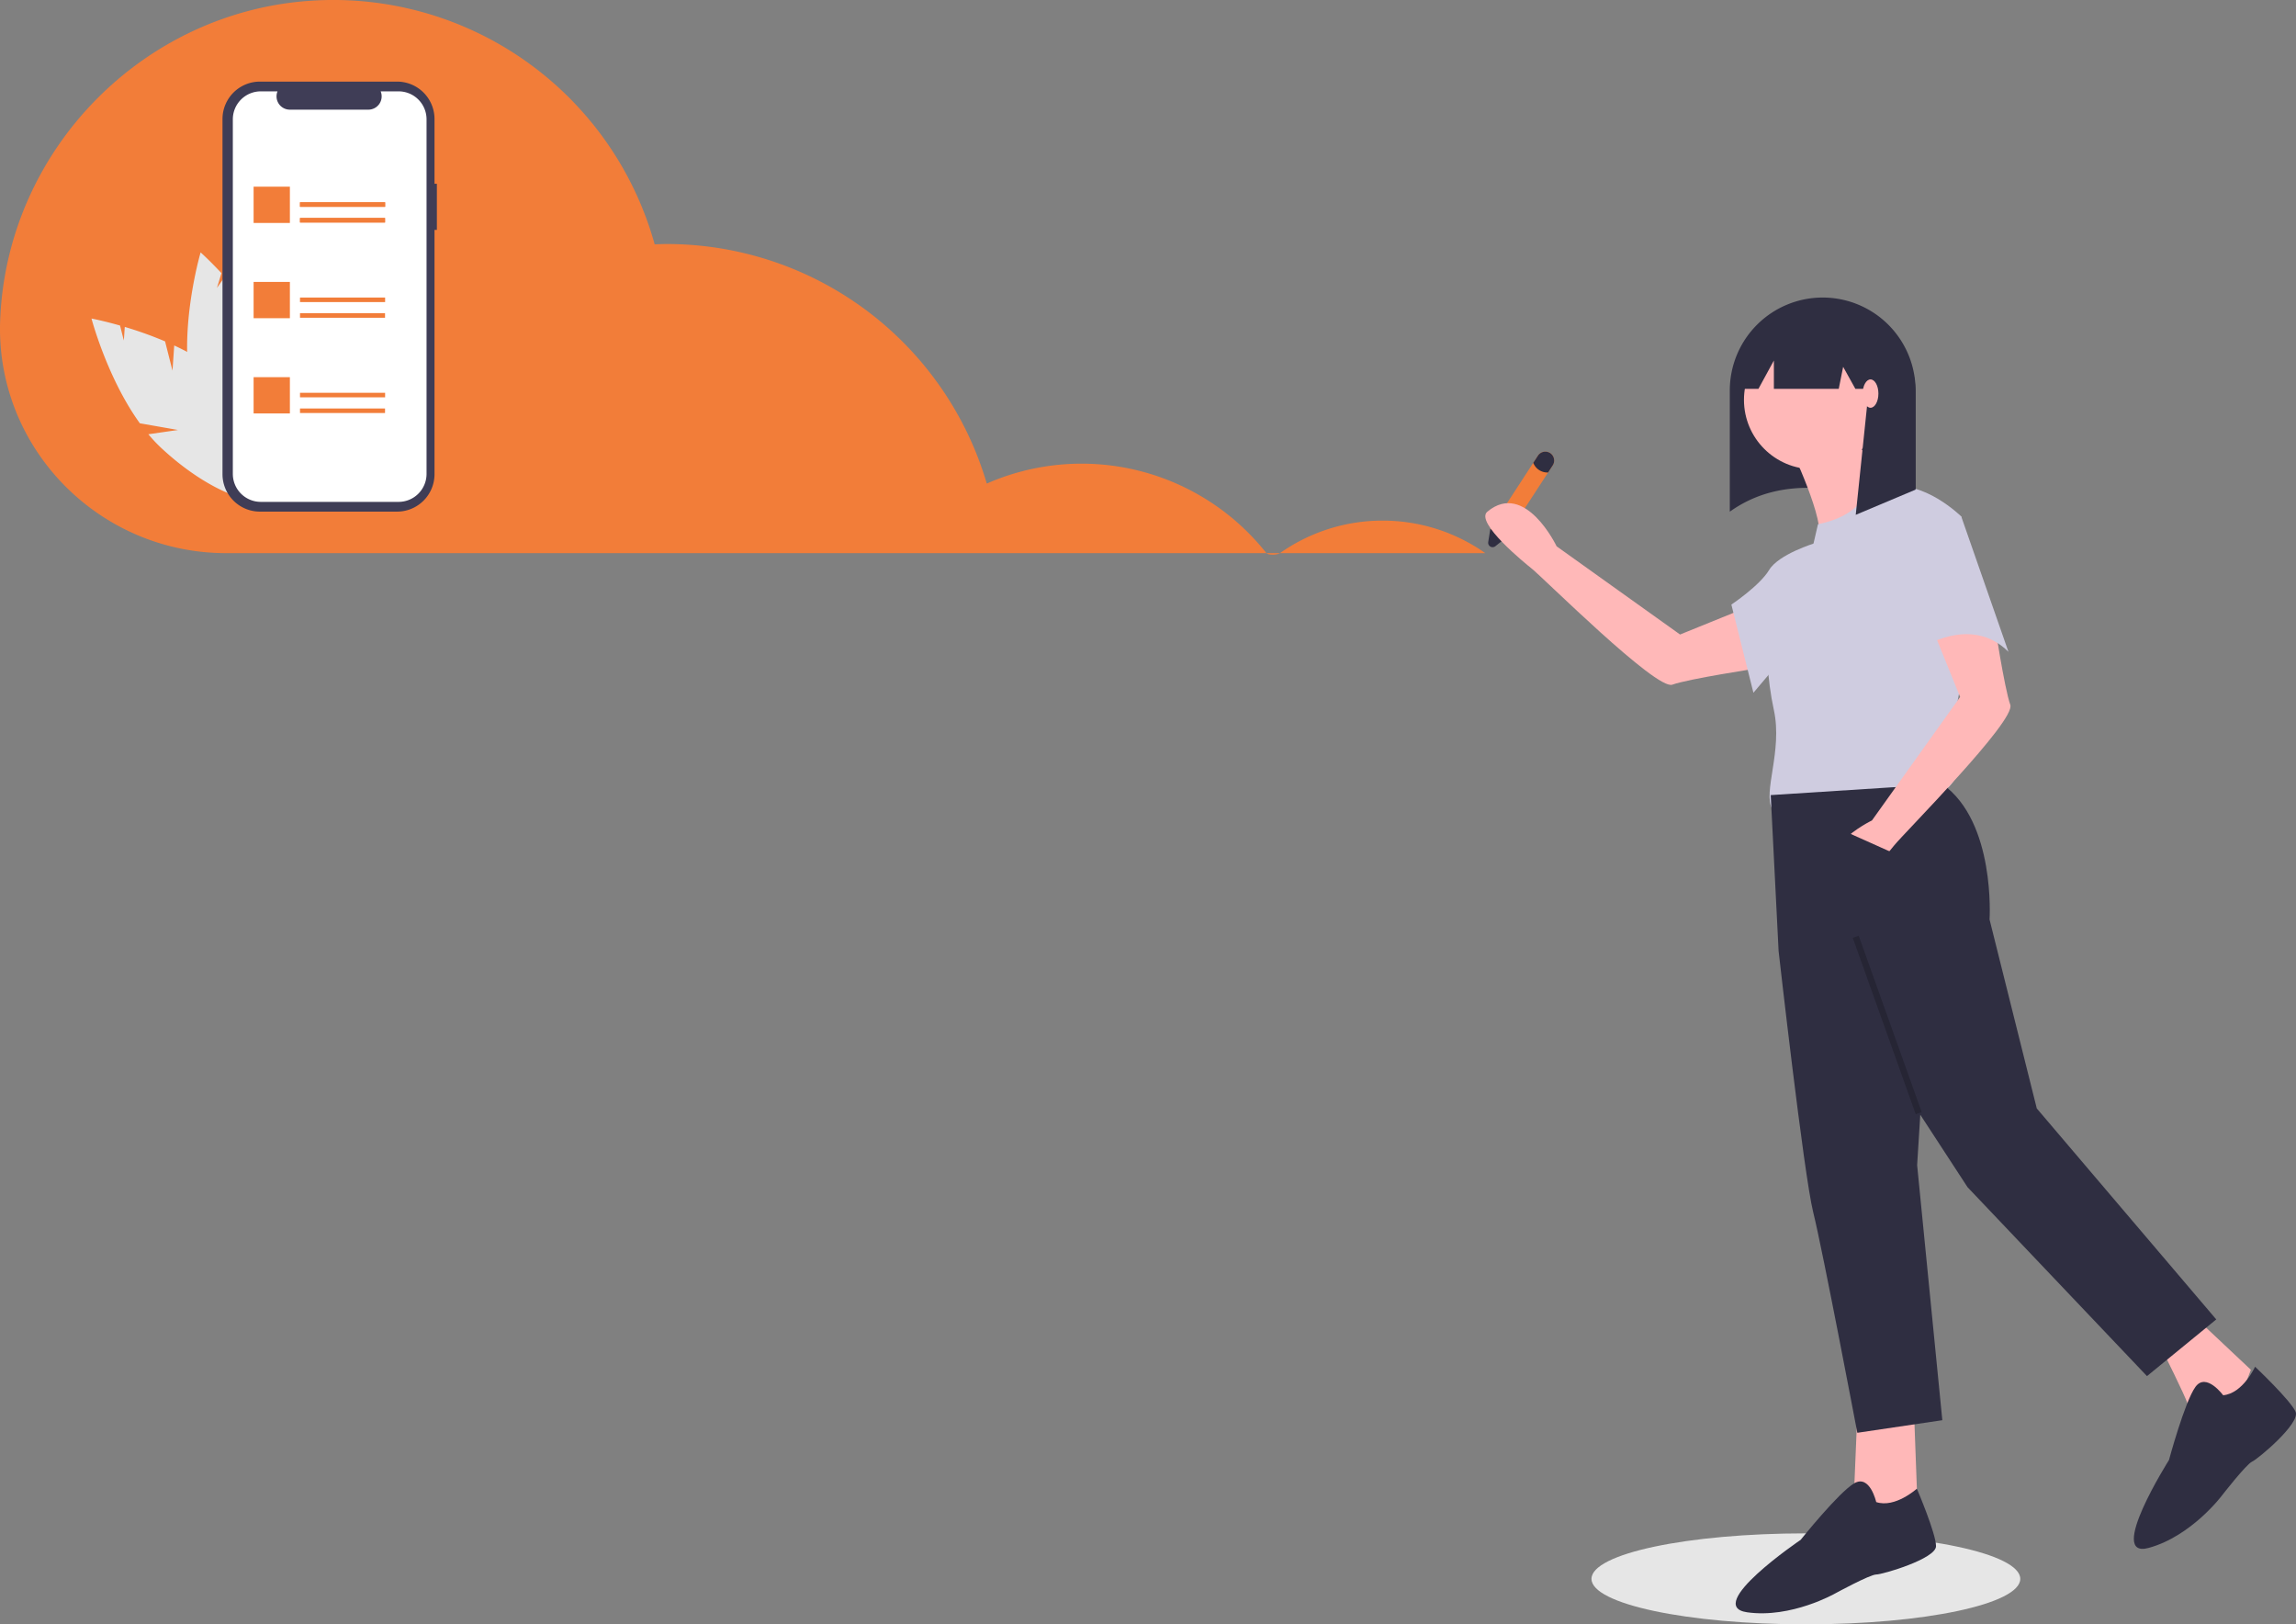 <svg id="b477518c-9a8d-4f77-a1df-d8b7689ccd51" data-name="Layer 1" xmlns="http://www.w3.org/2000/svg" width="885.696" height="626.497" viewBox="0 0 885.696 626.497"><rect x="0" y="0" width="885.696" height="626.497" fill="#808080" stroke="none"/><title>mobile_posts</title><ellipse cx="696.628" cy="608.952" rx="82.703" ry="17.545" fill="#e6e6e6"/><path d="M737.992,338.734l-5.927,1.957-.821,5.126a1.71,1.71,0,0,0,2.753,1.609l3.786-3.012Z" transform="translate(-157.152 -136.752)" fill="#2f2e41"/><path d="M756.131,316.231l-18.347,28.182-5.718-3.723,18.347-28.182a3.415,3.415,0,0,1,4.72-.998,3.428,3.428,0,0,1,.998,4.72Z" transform="translate(-157.152 -136.752)" fill="#f27d39"/><path d="M756.131,316.231l-1.792,2.753a5.834,5.834,0,0,1-5.718-3.723l1.792-2.753a3.415,3.415,0,0,1,4.72-.998,3.428,3.428,0,0,1,.998,4.72Z" transform="translate(-157.152 -136.752)" fill="#2f2e41"/><path d="M835.99,369.012l-30.743,12.465-47.616-34.014S745.485,321.956,730.91,334.102c-4.992,4.16,15.104,20.349,17.004,21.863,4.749,3.785,48.194,47.116,54.335,44.865s32.993-6.323,32.993-6.323Z" transform="translate(-157.152 -136.752)" fill="#ffb8b8"/><path d="M896.093,334.102c-26.321-9.835-51.36-14.489-71.66,0V287.341A35.83,35.83,0,0,1,860.263,251.511h0a35.83,35.83,0,0,1,35.83,35.83Z" transform="translate(-157.152 -136.752)" fill="#2f2e41"/><path d="M847.51,308.596s14.575,30.365,10.931,36.438l30.365-15.79s-15.79-20.648-15.79-24.292Z" transform="translate(-157.152 -136.752)" fill="#ffb8b8"/><path d="M913.705,335.924s-14.869-14.575-28.083-10.931-10.177,10.324-27.181,13.968l-1.822,7.895s-9.634,3.942-13.36,7.287c-4.16,3.736-7.05,32.37-1.822,56.478,3.437,15.846-4.381,31.656-.607,38.259l68.017-8.502s6.073-6.073,2.429-9.717,2.429-30.365,2.429-30.365Z" transform="translate(-157.152 -136.752)" fill="#cfcce0"/><polygon points="716.471 545.329 715.257 574.479 726.188 589.054 739.549 576.908 738.334 544.114 716.471 545.329" fill="#ffb8b8"/><path d="M991.438,657.789s8.502,17.004,9.717,20.648,18.219,2.429,18.219,2.429l6.073-15.79-20.648-19.433Z" transform="translate(-157.152 -136.752)" fill="#ffb8b8"/><path d="M840.222,443.415l3.036,60.122s9.717,86.235,13.36,100.81,17.004,85.021,17.004,85.021l32.794-4.858-9.717-98.381,1.215-19.433,18.219,27.935,69.231,72.875,26.721-21.863-69.231-81.377-18.219-72.875s2.429-37.652-18.219-52.227Z" transform="translate(-157.152 -136.752)" fill="#2f2e41"/><path d="M880.911,716.089s-2.429-10.807-8.502-7.225S851.761,730.664,851.761,730.664s-37.652,25.506-20.648,27.935,34.008-7.287,34.008-7.287,13.36-7.287,15.79-7.287,23.077-6.073,23.077-10.931-7.389-22.173-7.389-22.173S888.198,718.518,880.911,716.089Z" transform="translate(-157.152 -136.752)" fill="#2f2e41"/><path d="M1014.741,674.888s-6.544-8.937-10.681-3.228S993.84,699.894,993.84,699.894s-24.329,38.423-7.77,33.858,28.266-20.266,28.266-20.266,9.337-12.018,11.564-12.988,18.73-14.786,16.789-19.24-15.631-17.375-15.631-17.375S1022.392,674.204,1014.741,674.888Z" transform="translate(-157.152 -136.752)" fill="#2f2e41"/><circle cx="699.467" cy="154.233" r="26.721" fill="#ffb8b8"/><path d="M857.227,346.248s-13.968,4.251-17.611,10.324-14.575,13.36-14.575,13.36l8.502,34.008,13.36-15.79Z" transform="translate(-157.152 -136.752)" fill="#cfcce0"/><path d="M882.733,260.654v-.642l-.763.042a35.857,35.857,0,0,0-30.817-6.158,35.703,35.703,0,0,1,13.753,7.106l-25.899,1.439L828.077,286.733h7.398l5.963-10.931V286.733h25.02l1.7-8.502,4.723,8.502h4.916c.03.606.077,1.208.077,1.822l-4.858,46.762,23.077-9.717V288.555A35.755,35.755,0,0,0,882.733,260.654Z" transform="translate(-157.152 -136.752)" fill="#2f2e41"/><ellipse cx="721.57" cy="151.804" rx="3.036" ry="5.466" fill="#ffb8b8"/><path d="M900.817,374.83l12.465,30.743L879.268,453.189s-25.506,12.146-13.36,26.721c4.16,4.992,20.349-15.104,21.863-17.004,3.785-4.749,47.116-48.194,44.865-54.335s-6.323-32.993-6.323-32.993Z" transform="translate(-157.152 -136.752)" fill="#ffb8b8"/><path d="M888.198,339.568l9.717,47.369s19.433-13.36,34.008,1.215l-18.219-52.227Z" transform="translate(-157.152 -136.752)" fill="#cfcce0"/><rect x="857.227" y="460.419" width="31.579" height="24.292" transform="translate(112.355 -452.382) rotate(24.133)" fill="#2f2e41"/><rect x="883.947" y="495.967" width="2.429" height="72.224" transform="translate(-284.542 191.959) rotate(-19.654)" opacity="0.2"/><path d="M730.116,350.097" transform="translate(-157.152 -136.752)" fill="#f27d39"/><path d="M645.676,350.097h5.217C649.772,350.884,646.314,350.901,645.676,350.097Z" transform="translate(-157.152 -136.752)" fill="#f27d39"/><path d="M690.478,337.547a68.62,68.62,0,0,1,39.638,12.55H650.893A68.604,68.604,0,0,1,690.478,337.547Z" transform="translate(-157.152 -136.752)" fill="#f27d39"/><path d="M157.316,258.113c3.544-64.264,55.177-116.66,119.389-121.052a128.661,128.661,0,0,1,132.992,93.931c1.558-.056,3.115-.119,4.687-.119a128.664,128.664,0,0,1,123.422,92.39,90.909,90.909,0,0,1,107.871,26.832H244.424c-49.296,0-89.21-40.831-87.2-90.086Q157.263,259.063,157.316,258.113Z" transform="translate(-157.152 -136.752)" fill="#f27d39"/><path d="M223.691,279.703l-2.861-11.284a146.525,146.525,0,0,0-15.546-5.577l-.361,5.244-1.465-5.777c-6.551-1.871-11.008-2.695-11.008-2.695s6.02,22.893,18.647,40.395l14.713,2.584-11.43,1.648a59.282,59.282,0,0,0,5.113,5.418c18.368,17.05,38.827,24.872,45.696,17.472S262.736,299.91,244.368,282.86c-5.694-5.286-12.848-9.527-20.008-12.866Z" transform="translate(-157.152 -136.752)" fill="#e6e6e6"/><path d="M261.91,329.5c9.705-2.784,11.971-24.57,5.059-48.66-2.143-7.468-6.074-14.797-10.478-21.356l-5.591,7.965,3.384-11.139a146.526,146.526,0,0,0-10.425-12.81l-3.02,4.303,1.732-5.703c-4.641-4.988-8.03-7.997-8.03-7.997s-6.68,22.709-4.917,44.218l11.259,9.818L230.247,283.641" transform="translate(-157.152 -136.752)" fill="#e6e6e6"/><path d="M325.679,207.639h-.911V182.675a14.449,14.449,0,0,0-14.449-14.449H257.429A14.449,14.449,0,0,0,242.981,182.675V319.631a14.449,14.449,0,0,0,14.449,14.449h52.89a14.449,14.449,0,0,0,14.449-14.449V225.409h.911Z" transform="translate(-157.152 -136.752)" fill="#3f3d56"/><path d="M310.903,171.985h-6.904a5.126,5.126,0,0,1-4.746,7.062H268.952a5.126,5.126,0,0,1-4.746-7.062h-6.448a10.79,10.79,0,0,0-10.79,10.79V319.531a10.79,10.79,0,0,0,10.79,10.79h53.145a10.79,10.79,0,0,0,10.79-10.79V182.775A10.79,10.79,0,0,0,310.903,171.985Z" transform="translate(-157.152 -136.752)" fill="#fff"/><rect x="115.729" y="78.023" width="32.832" height="1.749" fill="#f27d39"/><rect x="115.729" y="84.075" width="32.8" height="1.749" fill="#f27d39"/><rect x="115.729" y="78.023" width="32.832" height="1.749" fill="#f27d39"/><rect x="115.729" y="84.075" width="32.8" height="1.749" fill="#f27d39"/><rect x="97.831" y="71.998" width="13.995" height="13.995" fill="#f27d39"/><rect x="115.729" y="114.759" width="32.832" height="1.749" fill="#f27d39"/><rect x="115.729" y="120.811" width="32.8" height="1.749" fill="#f27d39"/><rect x="97.831" y="108.734" width="13.995" height="13.995" fill="#f27d39"/><rect x="115.729" y="151.495" width="32.832" height="1.749" fill="#f27d39"/><rect x="115.729" y="157.546" width="32.8" height="1.749" fill="#f27d39"/><rect x="97.831" y="145.469" width="13.995" height="13.995" fill="#f27d39"/></svg>